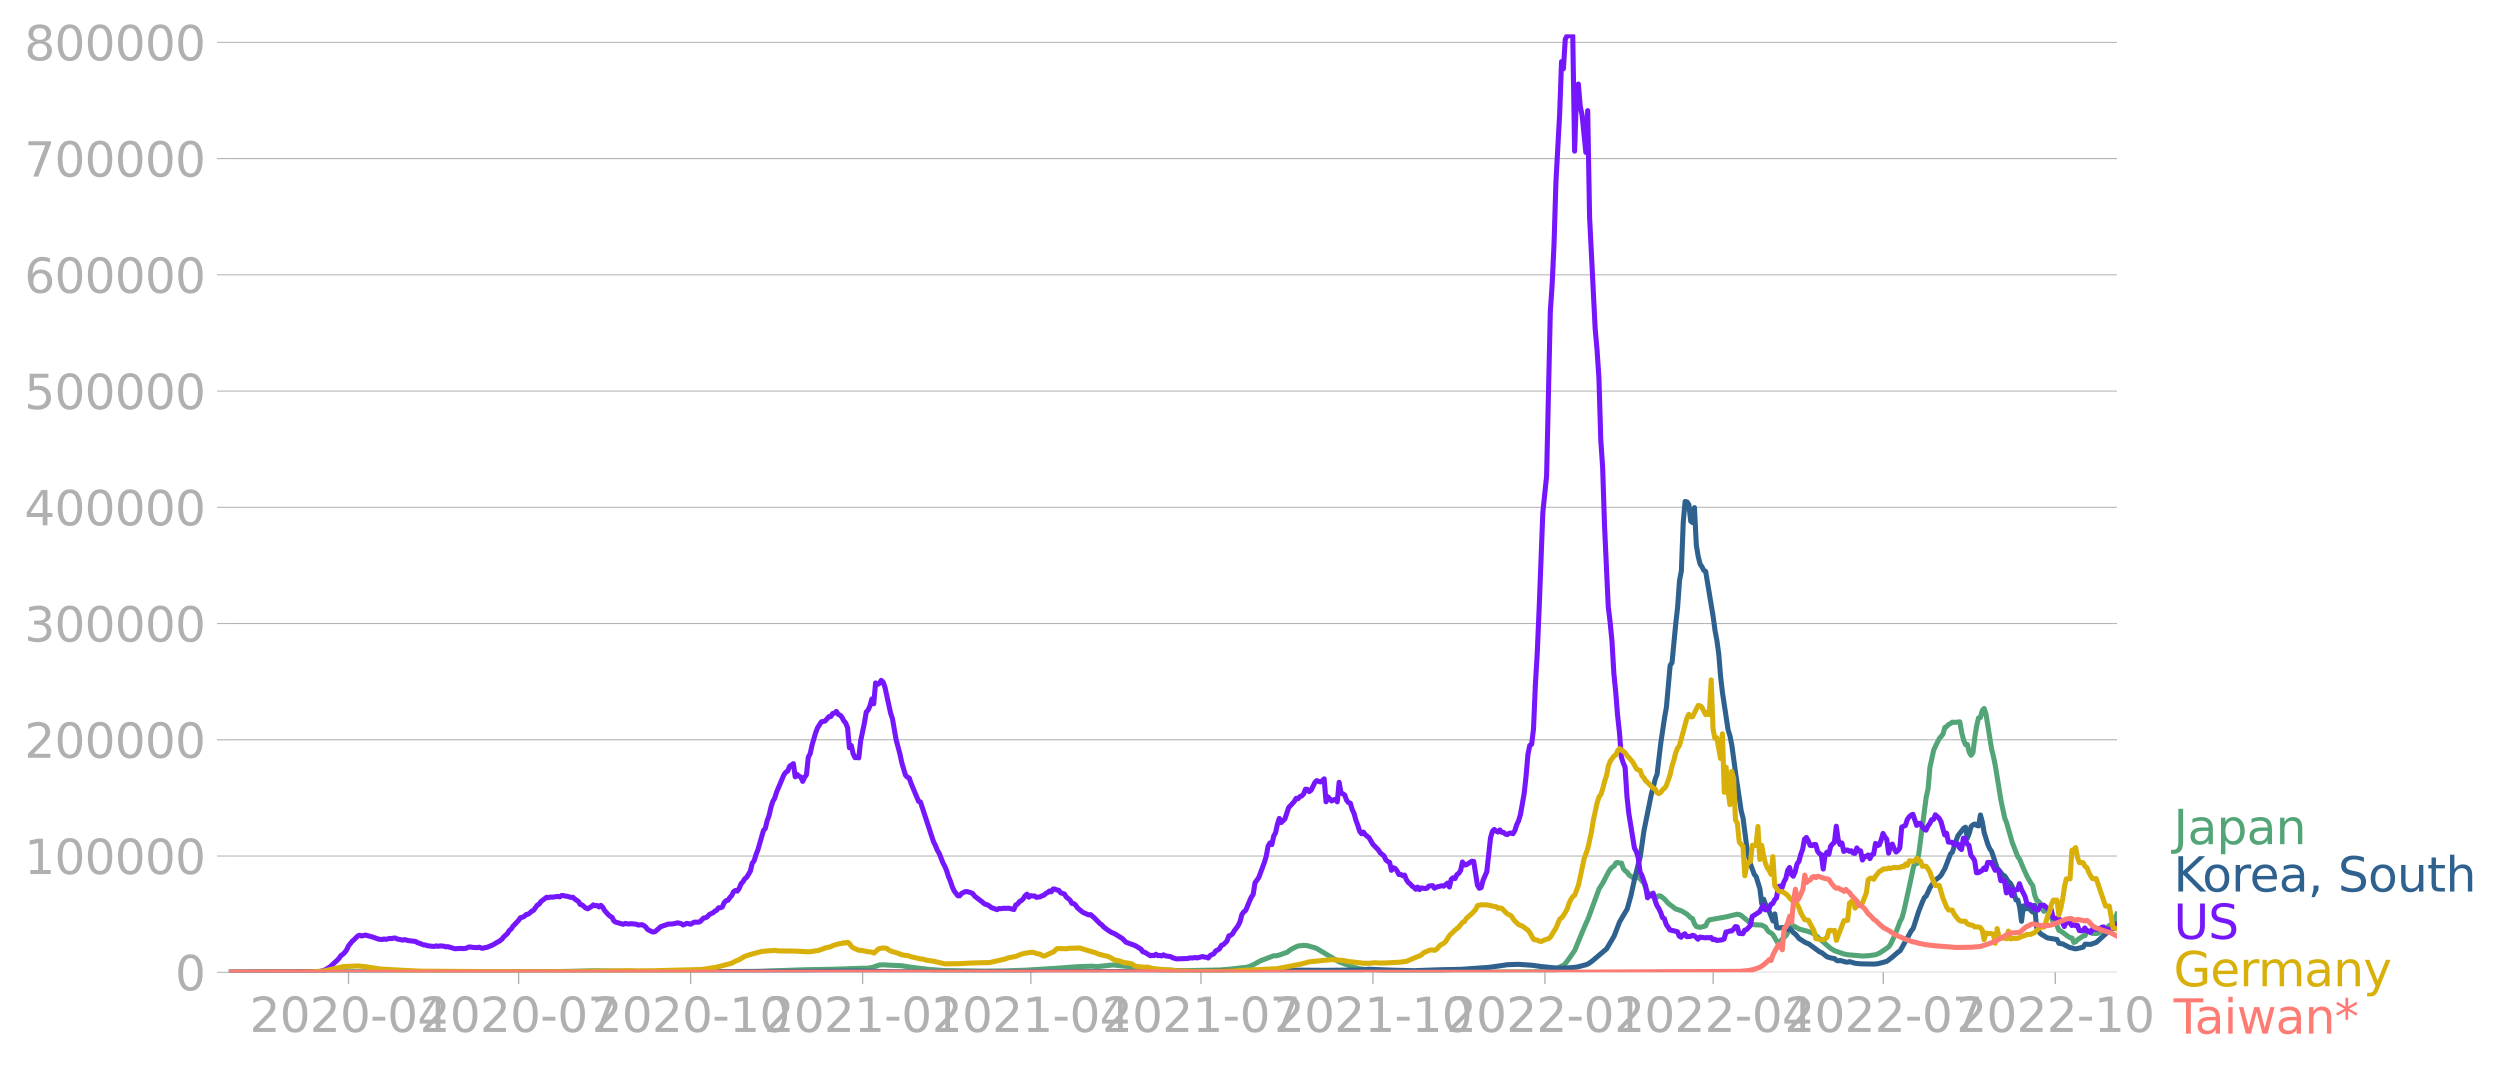 <svg xmlns="http://www.w3.org/2000/svg" xmlns:xlink="http://www.w3.org/1999/xlink" width="985.137" height="420.805" viewBox="0 0 738.852 315.604"><defs><style>*{stroke-linejoin:round;stroke-linecap:butt}</style></defs><g id="figure_1"><path id="patch_1" d="M0 315.604h738.852V0H0v315.604z" style="fill:none"/><g id="axes_1"><path id="patch_2" d="M67.645 287.35h558V10.15h-558v277.2z" style="fill:none"/><g id="matplotlib.axis_1"><g id="xtick_1"><g id="line2d_1"><defs><path id="mb9373cbbdc" d="M0 0v3.5" style="stroke:#b0b0b0;stroke-width:.4"/></defs><use xlink:href="#mb9373cbbdc" x="103.003" y="287.35" style="fill:#b0b0b0;stroke:#b0b0b0;stroke-width:.4"/></g><g id="text_1" style="fill:#b0b0b0" transform="matrix(.14 0 0 -.14 73.755 304.988)"><defs><path id="DejaVuSans-32" d="M1228 531h2203V0H469v531q359 372 979 998 621 627 780 809 303 340 423 576 121 236 121 464 0 372-261 606-261 235-680 235-297 0-627-103-329-103-704-313v638q381 153 712 231 332 78 607 78 725 0 1156-363 431-362 431-968 0-288-108-546-107-257-392-607-78-91-497-524-418-433-1181-1211z" transform="scale(.016)"/><path id="DejaVuSans-30" d="M2034 4250q-487 0-733-480-245-479-245-1442 0-959 245-1439 246-480 733-480 491 0 736 480 246 480 246 1439 0 963-246 1442-245 480-736 480zm0 500q785 0 1199-621 414-620 414-1801 0-1178-414-1799Q2819-91 2034-91q-784 0-1198 620-414 621-414 1799 0 1181 414 1801 414 621 1198 621z" transform="scale(.016)"/><path id="DejaVuSans-2d" d="M313 2009h1684v-512H313v512z" transform="scale(.016)"/><path id="DejaVuSans-34" d="M2419 4116 825 1625h1594v2491zm-166 550h794V1625h666v-525h-666V0h-628v1100H313v609l1940 2957z" transform="scale(.016)"/></defs><use xlink:href="#DejaVuSans-32"/><use xlink:href="#DejaVuSans-30" x="63.623"/><use xlink:href="#DejaVuSans-32" x="127.246"/><use xlink:href="#DejaVuSans-30" x="190.869"/><use xlink:href="#DejaVuSans-2d" x="254.492"/><use xlink:href="#DejaVuSans-30" x="290.576"/><use xlink:href="#DejaVuSans-34" x="354.199"/></g></g><g id="xtick_2"><use xlink:href="#mb9373cbbdc" id="line2d_2" x="153.279" y="287.35" style="fill:#b0b0b0;stroke:#b0b0b0;stroke-width:.4"/><g id="text_2" style="fill:#b0b0b0" transform="matrix(.14 0 0 -.14 124.03 304.988)"><defs><path id="DejaVuSans-37" d="M525 4666h3000v-269L1831 0h-659l1594 4134H525v532z" transform="scale(.016)"/></defs><use xlink:href="#DejaVuSans-32"/><use xlink:href="#DejaVuSans-30" x="63.623"/><use xlink:href="#DejaVuSans-32" x="127.246"/><use xlink:href="#DejaVuSans-30" x="190.869"/><use xlink:href="#DejaVuSans-2d" x="254.492"/><use xlink:href="#DejaVuSans-30" x="290.576"/><use xlink:href="#DejaVuSans-37" x="354.199"/></g></g><g id="xtick_3"><use xlink:href="#mb9373cbbdc" id="line2d_3" x="204.106" y="287.35" style="fill:#b0b0b0;stroke:#b0b0b0;stroke-width:.4"/><g id="text_3" style="fill:#b0b0b0" transform="matrix(.14 0 0 -.14 174.858 304.988)"><defs><path id="DejaVuSans-31" d="M794 531h1031v3560L703 3866v575l1116 225h631V531h1031V0H794v531z" transform="scale(.016)"/></defs><use xlink:href="#DejaVuSans-32"/><use xlink:href="#DejaVuSans-30" x="63.623"/><use xlink:href="#DejaVuSans-32" x="127.246"/><use xlink:href="#DejaVuSans-30" x="190.869"/><use xlink:href="#DejaVuSans-2d" x="254.492"/><use xlink:href="#DejaVuSans-31" x="290.576"/><use xlink:href="#DejaVuSans-30" x="354.199"/></g></g><g id="xtick_4"><use xlink:href="#mb9373cbbdc" id="line2d_4" x="254.934" y="287.35" style="fill:#b0b0b0;stroke:#b0b0b0;stroke-width:.4"/><g id="text_4" style="fill:#b0b0b0" transform="matrix(.14 0 0 -.14 225.686 304.988)"><use xlink:href="#DejaVuSans-32"/><use xlink:href="#DejaVuSans-30" x="63.623"/><use xlink:href="#DejaVuSans-32" x="127.246"/><use xlink:href="#DejaVuSans-31" x="190.869"/><use xlink:href="#DejaVuSans-2d" x="254.492"/><use xlink:href="#DejaVuSans-30" x="290.576"/><use xlink:href="#DejaVuSans-31" x="354.199"/></g></g><g id="xtick_5"><use xlink:href="#mb9373cbbdc" id="line2d_5" x="304.657" y="287.35" style="fill:#b0b0b0;stroke:#b0b0b0;stroke-width:.4"/><g id="text_5" style="fill:#b0b0b0" transform="matrix(.14 0 0 -.14 275.409 304.988)"><use xlink:href="#DejaVuSans-32"/><use xlink:href="#DejaVuSans-30" x="63.623"/><use xlink:href="#DejaVuSans-32" x="127.246"/><use xlink:href="#DejaVuSans-31" x="190.869"/><use xlink:href="#DejaVuSans-2d" x="254.492"/><use xlink:href="#DejaVuSans-30" x="290.576"/><use xlink:href="#DejaVuSans-34" x="354.199"/></g></g><g id="xtick_6"><use xlink:href="#mb9373cbbdc" id="line2d_6" x="354.932" y="287.35" style="fill:#b0b0b0;stroke:#b0b0b0;stroke-width:.4"/><g id="text_6" style="fill:#b0b0b0" transform="matrix(.14 0 0 -.14 325.684 304.988)"><use xlink:href="#DejaVuSans-32"/><use xlink:href="#DejaVuSans-30" x="63.623"/><use xlink:href="#DejaVuSans-32" x="127.246"/><use xlink:href="#DejaVuSans-31" x="190.869"/><use xlink:href="#DejaVuSans-2d" x="254.492"/><use xlink:href="#DejaVuSans-30" x="290.576"/><use xlink:href="#DejaVuSans-37" x="354.199"/></g></g><g id="xtick_7"><use xlink:href="#mb9373cbbdc" id="line2d_7" x="405.76" y="287.35" style="fill:#b0b0b0;stroke:#b0b0b0;stroke-width:.4"/><g id="text_7" style="fill:#b0b0b0" transform="matrix(.14 0 0 -.14 376.512 304.988)"><use xlink:href="#DejaVuSans-32"/><use xlink:href="#DejaVuSans-30" x="63.623"/><use xlink:href="#DejaVuSans-32" x="127.246"/><use xlink:href="#DejaVuSans-31" x="190.869"/><use xlink:href="#DejaVuSans-2d" x="254.492"/><use xlink:href="#DejaVuSans-31" x="290.576"/><use xlink:href="#DejaVuSans-30" x="354.199"/></g></g><g id="xtick_8"><use xlink:href="#mb9373cbbdc" id="line2d_8" x="456.588" y="287.35" style="fill:#b0b0b0;stroke:#b0b0b0;stroke-width:.4"/><g id="text_8" style="fill:#b0b0b0" transform="matrix(.14 0 0 -.14 427.34 304.988)"><use xlink:href="#DejaVuSans-32"/><use xlink:href="#DejaVuSans-30" x="63.623"/><use xlink:href="#DejaVuSans-32" x="127.246"/><use xlink:href="#DejaVuSans-32" x="190.869"/><use xlink:href="#DejaVuSans-2d" x="254.492"/><use xlink:href="#DejaVuSans-30" x="290.576"/><use xlink:href="#DejaVuSans-31" x="354.199"/></g></g><g id="xtick_9"><use xlink:href="#mb9373cbbdc" id="line2d_9" x="506.31" y="287.35" style="fill:#b0b0b0;stroke:#b0b0b0;stroke-width:.4"/><g id="text_9" style="fill:#b0b0b0" transform="matrix(.14 0 0 -.14 477.062 304.988)"><use xlink:href="#DejaVuSans-32"/><use xlink:href="#DejaVuSans-30" x="63.623"/><use xlink:href="#DejaVuSans-32" x="127.246"/><use xlink:href="#DejaVuSans-32" x="190.869"/><use xlink:href="#DejaVuSans-2d" x="254.492"/><use xlink:href="#DejaVuSans-30" x="290.576"/><use xlink:href="#DejaVuSans-34" x="354.199"/></g></g><g id="xtick_10"><use xlink:href="#mb9373cbbdc" id="line2d_10" x="556.586" y="287.35" style="fill:#b0b0b0;stroke:#b0b0b0;stroke-width:.4"/><g id="text_10" style="fill:#b0b0b0" transform="matrix(.14 0 0 -.14 527.338 304.988)"><use xlink:href="#DejaVuSans-32"/><use xlink:href="#DejaVuSans-30" x="63.623"/><use xlink:href="#DejaVuSans-32" x="127.246"/><use xlink:href="#DejaVuSans-32" x="190.869"/><use xlink:href="#DejaVuSans-2d" x="254.492"/><use xlink:href="#DejaVuSans-30" x="290.576"/><use xlink:href="#DejaVuSans-37" x="354.199"/></g></g><g id="xtick_11"><use xlink:href="#mb9373cbbdc" id="line2d_11" x="607.413" y="287.35" style="fill:#b0b0b0;stroke:#b0b0b0;stroke-width:.4"/><g id="text_11" style="fill:#b0b0b0" transform="matrix(.14 0 0 -.14 578.165 304.988)"><use xlink:href="#DejaVuSans-32"/><use xlink:href="#DejaVuSans-30" x="63.623"/><use xlink:href="#DejaVuSans-32" x="127.246"/><use xlink:href="#DejaVuSans-32" x="190.869"/><use xlink:href="#DejaVuSans-2d" x="254.492"/><use xlink:href="#DejaVuSans-31" x="290.576"/><use xlink:href="#DejaVuSans-30" x="354.199"/></g></g></g><g id="matplotlib.axis_2"><g id="ytick_1"><path id="line2d_12" d="M67.645 287.35h558" clip-path="url(#pc4e5e77110)" style="fill:none;stroke:#b0b0b0;stroke-width:.3;stroke-linecap:square"/><g id="line2d_13"><defs><path id="md763f979d6" d="M0 0h-3.5" style="stroke:#b0b0b0;stroke-width:.3"/></defs><use xlink:href="#md763f979d6" x="67.645" y="287.35" style="fill:#b0b0b0;stroke:#b0b0b0;stroke-width:.3"/></g><use xlink:href="#DejaVuSans-30" id="text_12" style="fill:#b0b0b0" transform="matrix(.14 0 0 -.14 51.737 292.67)"/></g><g id="ytick_2"><path id="line2d_14" d="M67.645 252.996h558" clip-path="url(#pc4e5e77110)" style="fill:none;stroke:#b0b0b0;stroke-width:.3;stroke-linecap:square"/><use xlink:href="#md763f979d6" id="line2d_15" x="67.645" y="252.996" style="fill:#b0b0b0;stroke:#b0b0b0;stroke-width:.3"/><g id="text_13" style="fill:#b0b0b0" transform="matrix(.14 0 0 -.14 7.2 258.315)"><use xlink:href="#DejaVuSans-31"/><use xlink:href="#DejaVuSans-30" x="63.623"/><use xlink:href="#DejaVuSans-30" x="127.246"/><use xlink:href="#DejaVuSans-30" x="190.869"/><use xlink:href="#DejaVuSans-30" x="254.492"/><use xlink:href="#DejaVuSans-30" x="318.115"/></g></g><g id="ytick_3"><path id="line2d_16" d="M67.645 218.642h558" clip-path="url(#pc4e5e77110)" style="fill:none;stroke:#b0b0b0;stroke-width:.3;stroke-linecap:square"/><use xlink:href="#md763f979d6" id="line2d_17" x="67.645" y="218.642" style="fill:#b0b0b0;stroke:#b0b0b0;stroke-width:.3"/><g id="text_14" style="fill:#b0b0b0" transform="matrix(.14 0 0 -.14 7.2 223.961)"><use xlink:href="#DejaVuSans-32"/><use xlink:href="#DejaVuSans-30" x="63.623"/><use xlink:href="#DejaVuSans-30" x="127.246"/><use xlink:href="#DejaVuSans-30" x="190.869"/><use xlink:href="#DejaVuSans-30" x="254.492"/><use xlink:href="#DejaVuSans-30" x="318.115"/></g></g><g id="ytick_4"><path id="line2d_18" d="M67.645 184.288h558" clip-path="url(#pc4e5e77110)" style="fill:none;stroke:#b0b0b0;stroke-width:.3;stroke-linecap:square"/><use xlink:href="#md763f979d6" id="line2d_19" x="67.645" y="184.288" style="fill:#b0b0b0;stroke:#b0b0b0;stroke-width:.3"/><g id="text_15" style="fill:#b0b0b0" transform="matrix(.14 0 0 -.14 7.2 189.607)"><defs><path id="DejaVuSans-33" d="M2597 2516q453-97 707-404 255-306 255-756 0-690-475-1069Q2609-91 1734-91q-293 0-604 58T488 141v609q262-153 574-231 313-78 654-78 593 0 904 234t311 681q0 413-289 645-289 233-804 233h-544v519h569q465 0 712 186t247 536q0 359-255 551-254 193-729 193-260 0-557-57-297-56-653-174v562q360 100 674 150t592 50q719 0 1137-327 419-326 419-882 0-388-222-655t-631-370z" transform="scale(.016)"/></defs><use xlink:href="#DejaVuSans-33"/><use xlink:href="#DejaVuSans-30" x="63.623"/><use xlink:href="#DejaVuSans-30" x="127.246"/><use xlink:href="#DejaVuSans-30" x="190.869"/><use xlink:href="#DejaVuSans-30" x="254.492"/><use xlink:href="#DejaVuSans-30" x="318.115"/></g></g><g id="ytick_5"><path id="line2d_20" d="M67.645 149.935h558" clip-path="url(#pc4e5e77110)" style="fill:none;stroke:#b0b0b0;stroke-width:.3;stroke-linecap:square"/><use xlink:href="#md763f979d6" id="line2d_21" x="67.645" y="149.935" style="fill:#b0b0b0;stroke:#b0b0b0;stroke-width:.3"/><g id="text_16" style="fill:#b0b0b0" transform="matrix(.14 0 0 -.14 7.2 155.253)"><use xlink:href="#DejaVuSans-34"/><use xlink:href="#DejaVuSans-30" x="63.623"/><use xlink:href="#DejaVuSans-30" x="127.246"/><use xlink:href="#DejaVuSans-30" x="190.869"/><use xlink:href="#DejaVuSans-30" x="254.492"/><use xlink:href="#DejaVuSans-30" x="318.115"/></g></g><g id="ytick_6"><path id="line2d_22" d="M67.645 115.58h558" clip-path="url(#pc4e5e77110)" style="fill:none;stroke:#b0b0b0;stroke-width:.3;stroke-linecap:square"/><use xlink:href="#md763f979d6" id="line2d_23" x="67.645" y="115.581" style="fill:#b0b0b0;stroke:#b0b0b0;stroke-width:.3"/><g id="text_17" style="fill:#b0b0b0" transform="matrix(.14 0 0 -.14 7.2 120.9)"><defs><path id="DejaVuSans-35" d="M691 4666h2478v-532H1269V2991q137 47 274 70 138 23 276 23 781 0 1237-428 457-428 457-1159 0-753-469-1171Q2575-91 1722-91q-294 0-599 50Q819 9 494 109v635q281-153 581-228t634-75q541 0 856 284 316 284 316 772 0 487-316 771-315 285-856 285-253 0-505-56-251-56-513-175v2344z" transform="scale(.016)"/></defs><use xlink:href="#DejaVuSans-35"/><use xlink:href="#DejaVuSans-30" x="63.623"/><use xlink:href="#DejaVuSans-30" x="127.246"/><use xlink:href="#DejaVuSans-30" x="190.869"/><use xlink:href="#DejaVuSans-30" x="254.492"/><use xlink:href="#DejaVuSans-30" x="318.115"/></g></g><g id="ytick_7"><path id="line2d_24" d="M67.645 81.227h558" clip-path="url(#pc4e5e77110)" style="fill:none;stroke:#b0b0b0;stroke-width:.3;stroke-linecap:square"/><use xlink:href="#md763f979d6" id="line2d_25" x="67.645" y="81.227" style="fill:#b0b0b0;stroke:#b0b0b0;stroke-width:.3"/><g id="text_18" style="fill:#b0b0b0" transform="matrix(.14 0 0 -.14 7.2 86.546)"><defs><path id="DejaVuSans-36" d="M2113 2584q-425 0-674-291-248-290-248-796 0-503 248-796 249-292 674-292t673 292q248 293 248 796 0 506-248 796-248 291-673 291zm1253 1979v-575q-238 112-480 171-242 60-480 60-625 0-955-422-329-422-376-1275 184 272 462 417 279 145 613 145 703 0 1111-427 408-426 408-1160 0-719-425-1154Q2819-91 2113-91q-810 0-1238 620-428 621-428 1799 0 1106 525 1764t1409 658q238 0 480-47t505-140z" transform="scale(.016)"/></defs><use xlink:href="#DejaVuSans-36"/><use xlink:href="#DejaVuSans-30" x="63.623"/><use xlink:href="#DejaVuSans-30" x="127.246"/><use xlink:href="#DejaVuSans-30" x="190.869"/><use xlink:href="#DejaVuSans-30" x="254.492"/><use xlink:href="#DejaVuSans-30" x="318.115"/></g></g><g id="ytick_8"><path id="line2d_26" d="M67.645 46.873h558" clip-path="url(#pc4e5e77110)" style="fill:none;stroke:#b0b0b0;stroke-width:.3;stroke-linecap:square"/><use xlink:href="#md763f979d6" id="line2d_27" x="67.645" y="46.873" style="fill:#b0b0b0;stroke:#b0b0b0;stroke-width:.3"/><g id="text_19" style="fill:#b0b0b0" transform="matrix(.14 0 0 -.14 7.2 52.192)"><use xlink:href="#DejaVuSans-37"/><use xlink:href="#DejaVuSans-30" x="63.623"/><use xlink:href="#DejaVuSans-30" x="127.246"/><use xlink:href="#DejaVuSans-30" x="190.869"/><use xlink:href="#DejaVuSans-30" x="254.492"/><use xlink:href="#DejaVuSans-30" x="318.115"/></g></g><g id="ytick_9"><path id="line2d_28" d="M67.645 12.519h558" clip-path="url(#pc4e5e77110)" style="fill:none;stroke:#b0b0b0;stroke-width:.3;stroke-linecap:square"/><use xlink:href="#md763f979d6" id="line2d_29" x="67.645" y="12.519" style="fill:#b0b0b0;stroke:#b0b0b0;stroke-width:.3"/><g id="text_20" style="fill:#b0b0b0" transform="matrix(.14 0 0 -.14 7.2 17.838)"><defs><path id="DejaVuSans-38" d="M2034 2216q-450 0-708-241-257-241-257-662 0-422 257-663 258-241 708-241t709 242q260 243 260 662 0 421-258 662-257 241-711 241zm-631 268q-406 100-633 378-226 279-226 679 0 559 398 884 399 325 1092 325 697 0 1094-325t397-884q0-400-227-679-226-278-629-378 456-106 710-416 255-309 255-755 0-679-414-1042Q2806-91 2034-91q-771 0-1186 362-414 363-414 1042 0 446 256 755 257 310 713 416zm-231 997q0-362 226-565 227-203 636-203 407 0 636 203 230 203 230 565 0 363-230 566-229 203-636 203-409 0-636-203-226-203-226-566z" transform="scale(.016)"/></defs><use xlink:href="#DejaVuSans-38"/><use xlink:href="#DejaVuSans-30" x="63.623"/><use xlink:href="#DejaVuSans-30" x="127.246"/><use xlink:href="#DejaVuSans-30" x="190.869"/><use xlink:href="#DejaVuSans-30" x="254.492"/><use xlink:href="#DejaVuSans-30" x="318.115"/></g></g></g><path id="line2d_30" d="m67.645 287.35 38.12-.103 11.05-.019 14.365.11 23.756-.047 12.707-.207 8.287-.175 6.63.119 19.889.173 7.735-.029 13.811-.1 14.365-.49 7.182-.12 7.182-.23 2.21-.085 1.105.03 1.657-.219 1.105-.383 1.105-.38 1.105-.059 2.21.133 3.315.15 2.762.458 5.525.656 4.42.308 11.602.153 6.077-.058 6.077-.202 9.393-.587 6.077-.453 4.42-.155 1.105.16 4.972-.521 13.812 1.412 4.972.242 3.315.018 9.392-.182 2.762-.222 3.868-.453 1.105-.08 1.104-.31 1.105-.492 2.21-1.198 3.868-1.473.552.067 1.105-.267 1.658-.615.552-.139 1.105-.856 1.657-.842.553-.219 1.657-.186 1.105.097 2.21.638.553.216 6.63 3.952 4.42 1.607 1.657.425 1.657.214 1.105.065 1.657.201 2.763.193 4.972.168 23.756.158 19.89-.15 1.104-.147 1.105-.474 1.105-.77 1.105-.528.553-.527 1.105-1.483 1.657-2.401 2.21-5.366 1.105-2.61.553-1.17 3.314-9.019 1.105-1.727 1.658-3.195.552-.854.553-.583.552-.345.553-.957.552-.143.553.231.552-.008.553 1.66.552.617.552.387.553.834 1.657 1.083.553-.642 1.105.694.552.715.553.52.552 1.666.553 1.082 1.105.843.552.04.553.209.552.38.553-.444.552.096 1.105.894 1.105 1.252 2.21 1.67 1.657.526 1.658.998 1.105 1.081.552.235.553 1.511.552.812 1.105.269 1.657-.426.553-1.2.552-.6 4.973-.887 1.105-.278 2.21-.507.552.12.552.25 2.21 1.835 1.105.73.553.179 2.21.106 1.105.573.552.926.553.571.552.274.553.493 1.657 2.737 1.105-1.452 1.105-1.01 1.657-2.884.553-.005 1.657.93 1.105.314 1.105.28 1.658.538 1.104.767 3.315 2.954 1.105.934 1.105.643 1.105.393 1.658.562 1.105.225 4.42.383 1.657-.095 2.21-.288 1.105-.492 1.657-1.09 1.105-.799.552-.827 1.105-2.309 1.105-2.794.553-1.511.552-1 .553-1.951 1.657-7.452 1.105-5.259.553-1.914.552.457.553-2.849 2.21-16.756.552-2.471.552-6.366 1.105-5.102 1.105-2.331.553-1.044 1.105-1.357.552-1.968.553-.275.552-.608.553-.258.552-.425.553.091 1.657-.174.553 3.19.552 2.15.553 1.379.552-.034.552 2.274.553.929.552-.755.553-4.529.552-3.413.553-2.346.552-.12.553-2.077.552-.596.553 1.7 1.657 10.315.553 2.213.552 2.742 1.658 10.167 1.104 5.245.553 1.368 1.657 5.774 1.658 4.294.552.742 1.105 2.656 1.105 2.451 1.105 1.924.553.726.552 2.74.553 1.494.552.417.553.595.552 1.558.552.848.553-.27.552-.588.553.973.552 1.728.553 1.334.552.178.553.856.552 1.392.553.196 2.21 1.638.552.32.553.104.552 1.305.553-.203.552-.601 1.657-1.099.553-.114.552-1.432.553.096.552.47.553.246 1.105-.012.552-.073 1.105-.596 1.105-.701 1.105-.986.553-.27 1.105-1.849.552-1.214h0" clip-path="url(#pc4e5e77110)" style="fill:none;stroke:#53a577;stroke-width:1.5;stroke-linecap:square"/><path id="line2d_31" d="m67.645 287.35 17.127-.104 3.867-.105 8.287.174 11.602.02 25.967.002 110.495-.262 4.972-.072 4.972.019 9.392.158 10.497.038 33.701-.068 11.05-.03 9.392.016 6.63.007 13.259.049 8.84-.126 6.63-.21 20.44-.133 6.63.052 8.288-.08 1.657.008 3.315-.265 1.657.081 4.973.203 6.63.162 3.314-.13 4.42-.151 6.077-.122 8.287-.586 3.315-.457 2.21-.332 3.315-.103 3.867.268 2.763.38 3.867.39 2.21.07 2.21-.084 2.21-.2 2.762-.704.553-.22 1.104-.742 4.42-3.734 2.21-3.758 1.658-4.27 2.21-3.734 1.104-3.92 1.105-5.065 1.105-4.374.553-2.08 1.105-7.749 2.21-10.947.552-1.936.553-2.345.552-1.413 1.105-9.28 1.105-7.417.552-3.128 1.105-12.363.553-.792 1.105-11.577.552-4.861.553-7.834.552-2.86.553-14.419.552-6.087.553.114.552.759.553 4.937.552.422.553-4.416.552 11.078.553 3.319.552 2.25.552.814.553 1.077.552.312 2.21 13.333.553 4.114.552 2.946.553 3.994.552 6.787.553 4.707 1.657 10.96.553 1.78.552 2.714 1.105 8.207 1.657 11.217.553 2.12 1.105 8.653.552 2.827.553 2.198 1.105 2.981.552.656 1.105 3.567.553 4.457.552-1.324 1.105 2.9.553.702 1.105 2.797.552-2.074.553 3.988.552.182 1.105-.138.552.056 1.105.566.553-.28.552.491.553.718.552.359 1.105 1.345 1.658 1.04.552.3.553.164 3.314 2.438.553.188 1.657 1.286 1.105.315 1.105.193.553.54.552.12.553-.11 1.657.455.553.058.552-.176 1.657.5 1.658.156 3.867.07 1.105-.1 1.658-.41 1.105-.326 1.657-1.281 1.657-1.459.553-.316 2.21-3.94 1.105-2.01.552-.667 1.658-5.118 1.105-2.796.552-1.231.553-.47 1.104-2.432 1.105-1.663.553-.658 1.105-.833.552-.61 1.105-1.926 1.658-4.326.552-.52 1.105-3.436.553-1.44 1.657-2.15.553-.333.552 3.224.552-1.42.553-2.026.552-.494.553-.237.552.425.553.149.552-3.238.553 2.036.552 3.2 1.105 3.508.553 1.26.552.78 1.658 4.986.552.566 1.105 1.427.552.274 1.105 1.68.553.436.552.989 1.105 3.967.553.03.552 2.082.553 4.195.552-4.551.553.862.552-.034.553-.321.552.86.553.464.552-2.024.553 6.496.552 1.117.553.691.552.44.552.258.553.417.552.25 2.763.46.552 1.125 1.105.18 2.21 1.121.553.047.552.206.553.083 1.104-.23 1.105-.288.553-.87 1.657.07 1.658-.594 3.315-3.01.552-.207 1.658-1.987.552-.37h0" clip-path="url(#pc4e5e77110)" style="fill:none;stroke:#2f618f;stroke-width:1.5;stroke-linecap:square"/><path id="line2d_32" d="m67.645 287.35 24.861-.097 2.21-.184 1.105-.311 1.658-.965 2.21-2.025.552-.6.553-.794.552-.354.552-.54.553-.773.552-1.163 1.105-1.389.553-.469 1.105-1.103.552-.185.553.224 1.105-.27 2.21.592 1.657.602 1.105.122.552-.168.553.126 1.105-.292.552.08.553-.16.552-.04.553.29 1.105.224.552.122.553-.164 1.105.307 1.657.177.553.095.552.378.552.121 1.105.474.553.028.552.212 1.658.212.552.003.553-.154.552.144.553-.136 1.105.088.552.196.553-.073 2.21.642 1.657-.12.552.066 1.105-.082.553-.327.552-.077 1.105.173 1.105.032.553-.132.552.27.553.038.552-.195.553-.056 1.657-.677 2.21-1.276.552-.436.553-.7 1.105-.998.552-.887.553-.44.552-.837 1.658-1.753.552-.772.553-.126.552-.256.553-.54.552-.103.553-.363.552-.547.552-.232 1.105-1.546.553-.308.552-.785 1.658-1.23.552.113.553-.19.552.06 1.658-.244.552.146.553-.417.552.027.553.166.552.043 1.105.35.552-.07.553.52 1.105.74.552.887.553.144 1.105.935.552.193 1.105-.67.553-.478.552.234.553-.054.552.422.553-.473.552.562.553.961 1.104 1.253.553.457.552.31.553 1.09.552.345 2.21.626.553-.26 1.105.187.552-.111 1.658.158.552.257 1.105-.123.553.25.552.433.552.73 1.105.581.553.188.552-.116 1.105-.954.553-.507 2.21-.773 1.105-.032 1.105-.184.552-.172 1.105.264.552.387 1.105-.48 1.105.241 1.105-.607 1.105.023.553-.132 1.105-1.102.552-.088.553-.288.552-.662 1.105-.522.553-.47.552-.275.553-.734.552.02.552-.265.553-1.265.552-.584.553-.11.552-.802.553-.579.552-1.14.553-.397.552.207.553-.807.552-1.324.553-.614.552-.904.553-.428 1.105-1.825.552-2.35.553-.677.552-1.83.552-1.4 1.658-5.755.552-.611.553-2.329.552-1.453.553-2.444.552-1.745.553-.937.552-1.785 2.21-5.22.553-.724.552-.33.553-1.406 1.105-.766.552 3.885.552-.688.553.495.552.273.553 1.271.552-1.172.553-.774.552-5.239.553-.981.552-2.573 1.105-3.745.553-1.406 1.105-1.719 1.105-.224 1.105-1.299.552.008.553-.906.552-.17.552-.47.553.87.552.22.553.63.552 1.053.553.657.552 1.356.553 5.939.552-.643.553 2.455.552 1.12.553-.044.552.1.553-5.017 1.105-5.229.552-3.29.553-.596.552-1.247.552-2.017.553 1.411.552-6.154.553.447.552-.332.553-.87.552.481.553 1.53 1.657 7.61.553 1.659 1.105 6.315 1.105 4.118.552 2.598 1.105 3.731.553.552.552.28.552 1.594 1.658 3.945.552 1.336.553.203 3.867 11.765.553 1.068.552 1.41.553.907 1.105 2.786.552 1.03.552 1.327.553 1.76.552 1.311.553 1.665.552 1.212 1.105 1.46.553.004.552-.687 1.105-.533.553-.003 1.105.31.552.29.553.744 2.21 1.685.552.497.552.262.553.14 1.105.79 1.657.607.553-.332.552.037 1.105-.129.553.068.552-.098 1.658.422.552-1.371.553-.255.552-.747.553-.272.552-.538.552-.895.553-.464.552.904.553-.464.552.11.553-.035.552.418 1.105-.135.553-.311.552-.147.553-.517.552-.287.553-.465.552.247.553-.85.552.039.553.276.552.08.552.736 1.105.337.553.903 1.105.898.552.986.553.053.552.462.553.813 1.105.938.552.418 1.658.73.552-.103 1.105.95 1.657 1.694.553.385.552.618 1.105.848 1.105.719 1.105.47 2.21 1.39 1.105 1.104 2.762 1.01 1.658 1.044.552.776.553.133 1.657 1.017.553-.107.552.064.553-.384.552.407.553-.08.552.17.553-.342.552.31 1.105.156.553.105.552.317 1.105.32 3.315-.114.552-.174 1.105.004.553-.149.552.16 1.658-.423.552.186.553.02.552.225.553-.738 1.104-.531.553-.853.552-.233.553-.368.552-1.006.553-.191 1.105-1.083.552-1.523.553-.2.552-.422.553-.96 1.105-1.479.552-1.202.553-2.1.552-.75.553-.404 1.104-2.676.553-1.261.552-.782.553-3.454 1.105-1.574 1.657-4.456.553-1.827.552-2.98.553-.943.552.476.553-2.499.552-.992.553-2.556.552-1.68.553 1.23 1.105-1.102 1.104-3.33 1.658-1.792.552-.949.553.123.552-.63.553-.2.552-.582.553-1.398.552.038.553.657.552-.384 1.105-2.283.553-.56 1.105.383.552-.351.552-.565.553 6.77.552-1.476 1.105 1.239.553-.323.552-.155.553.742.552-5.778.553 3.165.552.214.553.395.552 1.527.553.697.552.175.553 1.88.552 1.165.553 2.045.552 1.452.553 1.77.552.706.552-.472.553.76 1.105.903 1.105 1.899 1.657 1.71.553.866 1.105.893.552 1.192.553.463.552.257.553 2.343.552-.76.553.219.552.731.553 1.07.552-.051.552.384.553-.186.552 1.39.553.79.552.435.553.632.552.347.553.6.552-.63.553.735.552-.501 1.105.19.553-.097.552-.64 1.105-.137.553.774.552-.33 1.657-.405.553.124 1.105-.901.552 1.163.553-2.307.552-.437.553.25.552-1.164.553-.397.552-.848.553-2.503.552.877.553-.05 1.657-1.04.553.058 1.104 7.006.553.922.552-.176.553-2.17 1.105-2.522 1.105-10.016.552-1.94.553-.557.552.495.553.252.552-.612.553.708.552.021.553.505.552.151.553-.407.552-.045.552.182.553-.895.552-1.723.553-1.174.552-1.842 1.105-6.222.553-5.02.552-6.484.553-2.729.552-.33.553-4.565.552-12.997.553-9.323.552-12.93 1.105-28.81 1.105-10.613 1.105-48.745.552-8.087.553-12.076.552-18.043 1.105-20.251.553-15.31.552 2.104.553-8.747.552-1.012.553-.007.552-.41.553.355.552 34.151.553-17.054.552-2.77.553 6.622.552 2.585 1.105 10.995.553-12.328.552 31.428 1.657 33.056.553 6.207.552 8.322.553 18.354.552 8.152.553 17.168 1.105 23.936.552 4.598.553 5.68.552 9.48.553 5.522.552 6.884.553 5.051.552 7.195.553 1.732.552 1.261.552 8.628.553 5.069 1.657 10.191.553 1.014.552 1.745.553 4.305.552 1.046 1.105 3.143.553 3.45.552-.773.553.245.552-.835.553 2.1.552 1.523.553.884.552 1.128.553 1.596.552.29.552 1.736 1.105 1.619 2.21.52.553 1.325.552.292.553-.698.552-.307.553.841 1.105-.05.552-.34.553.112 1.105 1.043.552-.624 1.657.236.553-.1.552.089.553-.118.552.652.553-.114.552.345 1.105-.106.553-.087.552-.255.553-2.063.552-.05.553-.237h.552l.553-.503.552-.793.553.09.552 1.913 1.105.105.552-1.052.553-.16 1.105-1.195.552-2.681 2.21-1.418.553-1.08.552-.818.553 1.353 1.105-.38.552-1.258.553-.234.552-1.106.553-.55.552-3.328.552-.198.553.528.552-1.734.553-1.02.552-2.39.553-.84.552 2.05.553.519.552-1.302.553-2.343.552-.724.553-2.102.552-1.473.553-3.019.552-.49.553.97.552 1.37.553.079.552-.338.552.008.553 2.001.552.683.553.309.552 4.25.553-4.097.552-.893.553.648.552-2.405.553-.68.552-.452.553-4.775.552 3.949.553 1.474.552-.466.553 2.492.552-.352.553-.073.552.393.553-.163.552.675.552.093.553-1.602.552.861.553-.014.552 2.735.553-1.04.552-.025.553-.425.552 1.064.553-1.14.552-.206.553-3.152.552.662.553-.226.552-1.425.553-1.948.552 1.01.553.679.552 4.12.552-2.16.553-.513.552 1.403.553.939.552-.425.553-.789.552-6.134 1.105-.505.553-1.782.552-.758.553-.502.552-.249 1.105 3.287.553-.593.552-.014.553 1.069.552.631.553.312.552-1.211.552-.733.553-1.148.552-.078.553-1.367 1.105 1.01.552.97 1.105 3.96.553-.495.552 2.612 1.105.07.553.712.552-.434.553.206.552 1.197.553.456.552-3.37.553.14.552 1.596.552.389.553 2.92.552.673.553.937.552 3.564.553-.002 1.105-.664.552-.728.553.465.552-2.113 1.105.032 1.105 2.285.553-.13.552.437.553 2.749 1.104.067.553 3.564.552-1.812.553 1.496.552 1.153.553-1.773.552.062.553-.077.552-1.763.553 1.618 1.105 2.166.552 2.188 1.105.25 1.105 1.186.553.256.552.117.553-1.328 1.104-.12 1.658 1.476.552-.165.553 2.449 1.657.347.553.286.552.765.553 1.16.552-1.218 1.105.021.553.902.552-.27.553.327.552-.127.552 1.536.553.085.552-.057.553-.777.552.844.553.16.552.306.553-.933.552.03 1.105-.106.553-.004.552-.497.553-.093.552.774.553-.178.552.262 1.105-.376.553-.054.552-.498h0" clip-path="url(#pc4e5e77110)" style="fill:none;stroke:#7516fd;stroke-width:1.5;stroke-linecap:square"/><path id="line2d_33" d="m67.645 287.35 24.309-.099 3.315-.226 3.315-.67 2.762-.67 4.42-.204 2.21.209 4.42.69 3.867.234 7.734.4 23.757.162 3.315-.027 4.42.062 12.706-.052 17.127-.273 3.315.06 4.42-.049 14.364-.375 4.42-.697 4.42-1.16 1.105-.613 1.105-.437 1.657-.996 1.658-.528 1.105-.304 2.21-.6 3.314-.27.553-.045 1.105.17 1.105.009 3.867.033 3.867.22 1.105-.111 1.105-.212.553-.022 1.657-.57.553-.251 1.657-.336.553-.34 2.21-.616.552-.014.552-.25.553.146.552-.258.553.404.552.827.553.442 1.657.716.553-.017 2.21.438 1.104.11.553.302.552-.438.553-.59.552-.325 1.105-.174 1.105.14.553.465.552.296 2.21.661 1.105.455 1.105.191.553.02 1.104.38 2.763.636.552.015 1.105.335 2.21.324 3.315.786 4.42-.068 1.657-.105 2.21-.1 4.972-.12 4.42-1.019 1.105-.393 1.105-.198 1.105-.215 1.658-.672 1.104-.275 1.658-.243.552-.015.553.115.552.244 1.105.199.553.361.552.191.553-.175 1.657-.804.553-.192 1.105-1.033 2.21.02.552.06.552-.157 2.763-.072.552-.067 1.105.365 3.868 1.145.552.287 1.657.447 1.105.223.553.222 1.657.937 1.105.169 1.658.567 1.105.127 1.105.247 1.104.707 2.763.33.552-.112.553.082 1.105.36 3.315.33 2.21.12 2.21.285 4.42.144 7.181-.016 4.973-.18 12.707-.65 7.182-1.403 2.21-.61 4.972-.505 1.657-.134 2.21.16 1.105.074 1.658.332 1.105.087 3.314.414 1.658-.006 1.657-.154 1.105.076 1.658.005 4.42-.22 1.657-.201.552-.089 3.315-1.404.553-.182.552-.304.553-.587 1.657-.72.553-.15.552-.017.553.138.552-.29 1.105-1.223 1.105-.614.552-.54 1.105-1.744 1.658-1.598 1.105-.898 1.105-1.39.552-.213.553-.925 1.657-1.45 1.105-1.21.552-1.15 1.105-.239 1.105.042.553-.015 2.21.48.552.075.553.475.552-.118.553.127 1.105 1.172.552.462 1.105.556.552.898.553.684 1.105 1.04 1.105.44 1.657 1.217.553.762 1.105 1.956 1.105.222.552.275.553.106 1.105-.49 1.105-.345.552-.465 1.657-2.725 1.105-2.628.553-.33.552-.743 1.105-1.894.553-1.761.552-1.086.553-.783.552-.437 1.105-2.974 1.658-7.73 1.105-3.051 1.104-5.115.553-3.416 1.105-5.09.552-1.645.553-.732.552-1.75.553-2.184.552-1.619.553-2.88.552-1.406 1.105-1.529.553-.341.552-1.264.553-.577 1.657 1.213.552.923.553.508 1.105 1.301 1.105 2.003.552.35.553.127.552 1.635.553.536.552.947.553.457 1.105 1.148.552.565.553.186.552 1.112.553.277.552-.336.553-.804.552-.44.552-.79 1.105-3.147.553-2.556.552-1.73.553-2.202.552-1.458.553-.685 2.21-8.148.552-1.136.553.727.552.003 1.658-3.327.552.067.552.403 1.105 2.227.553-.75.552.749.553-10.262.552 14.554.553 2.727.552-.194 1.105 6.108.553-7.275.552 17.286.553-7.398.552 6.92.553 4.141.552-9.837.553 2.049.552 12.335.553.903.552 5.551.552.77.553.506.552 8.734.553-2.942.552-1.028.553-.238.552-4.786 1.105.05.553-5.61.552 9.745.553-4.193.552 2.95.553 2.345.552 1.347.553.788.552 1.143.553-5.234.552 8.618 1.105 1.55.552.159.553.033.552.292 1.105.826.553.79.552.51 1.105.165 1.105 2.271.553 1.484 1.105 1.942 1.105.167 1.657 3.128.552 2.31 1.105.172 1.105.149.553-.286.552-.432.553-2.004.552-.054.553.133.552-.129.553 2.952 2.21-5.805 1.105-.098.552-5.108.553-.378.552-.564.552 2.442.553-.733 1.105-.077.552-.847 1.105-2.802.553-3.93.552-.445h.553l.552.301.553-.943 1.105-1.376.552-.241.553-.458 1.105-.077.552-.253.552.158 1.105-.361.553.135 1.105-.056.552-.355.553.153.552-.822.553.394.552-1.33h.553l.552.17.553-.292.552-.657.553.762.552.092.553 1.523h1.105l.552.747.552.943.553 1.595 1.105 2.406 1.105-.042 1.105 3.773 1.105 2.688.552.804 1.105.042.553 1.178 1.105 1.458.552.474.553.184h1.105l.552.735.552.262 1.105.212.553.47 1.105-.003.552.163.553.71.552 2.88.553-1.955.552.151 1.105.002.553.29.552 2.598.553-4.353.552 2.582.553.19h1.104l.553.236.552-2.282.553 2.29 1.105-.142h1.105l1.657-.71.553-.136.552-.316h1.105l1.105-.527 1.658-1.613h1.104l.553-1.425.552-1.919.553-1.074.552-2.236.553-1.32h1.105l.552 4.382.553-1.852.552-2.632.553-3.815.552-2.376h1.105l.553-8.467.552-.158.553-.624.552 2.94.552 1.51h1.105l.553 1.103.552.327.553 1.394.552 1.076.553.828h1.105l2.762 8.118h1.105l1.105 6.469.553.013.552.239h0" clip-path="url(#pc4e5e77110)" style="fill:none;stroke:#d8b009;stroke-width:1.5;stroke-linecap:square"/><path id="line2d_34" d="m67.645 287.35 264.083-.077 7.182-.085 35.359.157 87.29-.01 52.486-.26 2.762-.245 1.658-.368 1.657-.6 1.105-.73 1.105-.951.553-.585.552.257.553-1.701 1.657-3.038 1.105 1.58.552-6.327.553-.483.552-1.406.553-1.739.552 1.775.553-6.328.552-3.373.553 3.299.552-.735 1.105-2.55.553-4.207.552 2.176.553-.528.552-.223.553-.814.552-.21.552.37.553-.445 2.21.727.552.054.553.244.552.897 1.105 1.325.553.348.552-.116.553.401.552.2.553.403.552-.563.553.565.552.388.553.827 1.657 1.665.552 1.273.553-.003 1.105.945 1.105 1.547.552.466 1.105 1.192.553.345 1.105 1.087 1.105.95 1.657.883 1.657 1.148 3.315 1.484 2.21.753.553.056 1.105.335 2.21.442 2.762.316 6.077.478 4.42-.063 2.762-.229 2.763-.903 2.21-.933 2.762-1.575 1.105-.583 2.762-.181 1.658-1.428.552-.363.553-.185.552-.364.553-.14 2.762.54 1.105.01 1.657-.255 1.658-.614 2.762-1.158 1.105-.126.553.065.552.399.553.123.552-.341 2.21.475.552-.169.553.381 1.105 1.206 1.105.687.552.123 1.105.493 1.105.333 1.658.523 1.105.59.552.28h0" clip-path="url(#pc4e5e77110)" style="fill:none;stroke:#fe7b74;stroke-width:1.5;stroke-linecap:square"/><g id="text_21" style="fill:#53a577" transform="matrix(.14 0 0 -.14 642.385 249.492)"><defs><path id="DejaVuSans-4a" d="M628 4666h631V325q0-844-320-1225T-91-1281h-240v531h197q418 0 590 235 172 234 172 840v4341z" transform="scale(.016)"/><path id="DejaVuSans-61" d="M2194 1759q-697 0-966-159t-269-544q0-306 202-486 202-179 548-179 479 0 768 339t289 901v128h-572zm1147 238V0h-575v531q-197-318-491-470T1556-91q-537 0-855 302-317 302-317 808 0 590 395 890 396 300 1180 300h807v57q0 397-261 614t-733 217q-300 0-585-72-284-72-546-216v532q315 122 612 182 297 61 578 61 760 0 1135-394 375-393 375-1193z" transform="scale(.016)"/><path id="DejaVuSans-70" d="M1159 525v-1856H581v4831h578v-531q182 312 458 463 277 152 661 152 638 0 1036-506 399-506 399-1331T3314 415Q2916-91 2278-91q-384 0-661 152-276 152-458 464zm1957 1222q0 634-261 995t-717 361q-457 0-718-361t-261-995q0-634 261-995t718-361q456 0 717 361t261 995z" transform="scale(.016)"/><path id="DejaVuSans-6e" d="M3513 2113V0h-575v2094q0 497-194 743-194 247-581 247-466 0-735-297-269-296-269-809V0H581v3500h578v-544q207 316 486 472 280 156 646 156 603 0 912-373 310-373 310-1098z" transform="scale(.016)"/></defs><use xlink:href="#DejaVuSans-4a"/><use xlink:href="#DejaVuSans-61" x="29.492"/><use xlink:href="#DejaVuSans-70" x="90.771"/><use xlink:href="#DejaVuSans-61" x="154.248"/><use xlink:href="#DejaVuSans-6e" x="215.527"/></g><g id="text_22" style="fill:#2f618f" transform="matrix(.14 0 0 -.14 642.385 263.492)"><defs><path id="DejaVuSans-4b" d="M628 4666h631V2694l2094 1972h813L1850 2491 4331 0h-831L1259 2247V0H628v4666z" transform="scale(.016)"/><path id="DejaVuSans-6f" d="M1959 3097q-462 0-731-361t-269-989q0-628 267-989 268-361 733-361 460 0 728 362 269 363 269 988 0 622-269 986-268 364-728 364zm0 487q750 0 1178-488 429-487 429-1349 0-859-429-1349Q2709-91 1959-91q-753 0-1180 489-426 490-426 1349 0 862 426 1349 427 488 1180 488z" transform="scale(.016)"/><path id="DejaVuSans-72" d="M2631 2963q-97 56-211 82-114 27-251 27-488 0-749-317t-261-911V0H581v3500h578v-544q182 319 472 473 291 155 707 155 59 0 131-8 72-7 159-23l3-590z" transform="scale(.016)"/><path id="DejaVuSans-65" d="M3597 1894v-281H953q38-594 358-905t892-311q331 0 642 81t618 244V178Q3153 47 2828-22t-659-69q-838 0-1327 487-489 488-489 1320 0 859 464 1363 464 505 1252 505 706 0 1117-455 411-454 411-1235zm-575 169q-6 471-264 752-258 282-683 282-481 0-770-272t-333-766l2050 4z" transform="scale(.016)"/><path id="DejaVuSans-2c" d="M750 794h659V256L897-744H494L750 256v538z" transform="scale(.016)"/><path id="DejaVuSans-53" d="M3425 4513v-616q-359 172-678 256-319 85-616 85-515 0-795-200t-280-569q0-310 186-468 186-157 705-254l381-78q706-135 1042-474t336-907q0-679-455-1029Q2797-91 1919-91q-331 0-705 75-373 75-773 222v650q384-215 753-325 369-109 725-109 540 0 834 212 294 213 294 607 0 343-211 537t-692 291l-385 75q-706 140-1022 440-315 300-315 835 0 619 436 975t1201 356q329 0 669-60 341-59 697-177z" transform="scale(.016)"/><path id="DejaVuSans-75" d="M544 1381v2119h575V1403q0-497 193-746 194-248 582-248 465 0 735 297 271 297 271 810v1984h575V0h-575v538q-209-319-486-474-276-155-642-155-603 0-916 375-312 375-312 1097zm1447 2203z" transform="scale(.016)"/><path id="DejaVuSans-74" d="M1172 4494v-994h1184v-447H1172V1153q0-428 117-550t477-122h590V0h-590q-666 0-919 248-253 249-253 905v1900H172v447h422v994h578z" transform="scale(.016)"/><path id="DejaVuSans-68" d="M3513 2113V0h-575v2094q0 497-194 743-194 247-581 247-466 0-735-297-269-296-269-809V0H581v4863h578V2956q207 316 486 472 280 156 646 156 603 0 912-373 310-373 310-1098z" transform="scale(.016)"/></defs><use xlink:href="#DejaVuSans-4b"/><use xlink:href="#DejaVuSans-6f" x="60.576"/><use xlink:href="#DejaVuSans-72" x="121.758"/><use xlink:href="#DejaVuSans-65" x="160.621"/><use xlink:href="#DejaVuSans-61" x="222.145"/><use xlink:href="#DejaVuSans-2c" x="283.424"/><use xlink:href="#DejaVuSans-20" x="315.211"/><use xlink:href="#DejaVuSans-53" x="346.998"/><use xlink:href="#DejaVuSans-6f" x="410.475"/><use xlink:href="#DejaVuSans-75" x="471.656"/><use xlink:href="#DejaVuSans-74" x="535.035"/><use xlink:href="#DejaVuSans-68" x="574.244"/></g><g id="text_23" style="fill:#7516fd" transform="matrix(.14 0 0 -.14 642.385 277.492)"><defs><path id="DejaVuSans-55" d="M556 4666h635V1831q0-750 271-1080 272-329 882-329 606 0 878 329 272 330 272 1080v2835h634V1753q0-912-452-1378Q3225-91 2344-91q-885 0-1337 466-451 466-451 1378v2913z" transform="scale(.016)"/></defs><use xlink:href="#DejaVuSans-55"/><use xlink:href="#DejaVuSans-53" x="73.193"/></g><g id="text_24" style="fill:#d8b009" transform="matrix(.14 0 0 -.14 642.385 291.492)"><defs><path id="DejaVuSans-47" d="M3809 666v1253H2778v519h1656V434q-365-259-806-392-440-133-940-133-1094 0-1712 639-617 640-617 1780 0 1144 617 1783 618 639 1712 639 456 0 867-113 411-112 758-331v-672q-350 297-744 447t-828 150q-857 0-1287-478-429-478-429-1425 0-944 429-1422 430-478 1287-478 334 0 596 58 263 58 472 180z" transform="scale(.016)"/><path id="DejaVuSans-6d" d="M3328 2828q216 388 516 572t706 184q547 0 844-383 297-382 297-1088V0h-578v2094q0 503-179 746-178 244-543 244-447 0-707-297-259-296-259-809V0h-578v2094q0 506-178 748t-550 242q-441 0-701-298-259-298-259-808V0H581v3500h578v-544q197 322 472 475t653 153q382 0 649-194 267-193 395-562z" transform="scale(.016)"/><path id="DejaVuSans-79" d="M2059-325q-243-625-475-815-231-191-618-191H506v481h338q237 0 368 113 132 112 291 531l103 262L191 3500h609L1894 763l1094 2737h609L2059-325z" transform="scale(.016)"/></defs><use xlink:href="#DejaVuSans-47"/><use xlink:href="#DejaVuSans-65" x="77.49"/><use xlink:href="#DejaVuSans-72" x="139.014"/><use xlink:href="#DejaVuSans-6d" x="178.377"/><use xlink:href="#DejaVuSans-61" x="275.789"/><use xlink:href="#DejaVuSans-6e" x="337.068"/><use xlink:href="#DejaVuSans-79" x="400.447"/></g><g id="text_25" style="fill:#fe7b74" transform="matrix(.14 0 0 -.14 642.385 305.492)"><defs><path id="DejaVuSans-54" d="M-19 4666h3947v-532H2272V0h-634v4134H-19v532z" transform="scale(.016)"/><path id="DejaVuSans-69" d="M603 3500h575V0H603v3500zm0 1363h575v-729H603v729z" transform="scale(.016)"/><path id="DejaVuSans-77" d="M269 3500h575l719-2731 715 2731h678l719-2731 716 2731h575L4050 0h-678l-753 2869L1863 0h-679L269 3500z" transform="scale(.016)"/><path id="DejaVuSans-2a" d="m3009 3897-1121-606 1121-610-181-306-1050 634V1831h-356v1178L372 2375l-181 306 1122 610-1122 606 181 309 1050-634v1178h356V3572l1050 634 181-309z" transform="scale(.016)"/></defs><use xlink:href="#DejaVuSans-54"/><use xlink:href="#DejaVuSans-61" x="44.584"/><use xlink:href="#DejaVuSans-69" x="105.863"/><use xlink:href="#DejaVuSans-77" x="133.646"/><use xlink:href="#DejaVuSans-61" x="215.434"/><use xlink:href="#DejaVuSans-6e" x="276.713"/><use xlink:href="#DejaVuSans-2a" x="340.092"/></g></g></g><defs><clipPath id="pc4e5e77110"><path d="M67.645 10.15h558v277.2h-558z"/></clipPath></defs></svg>